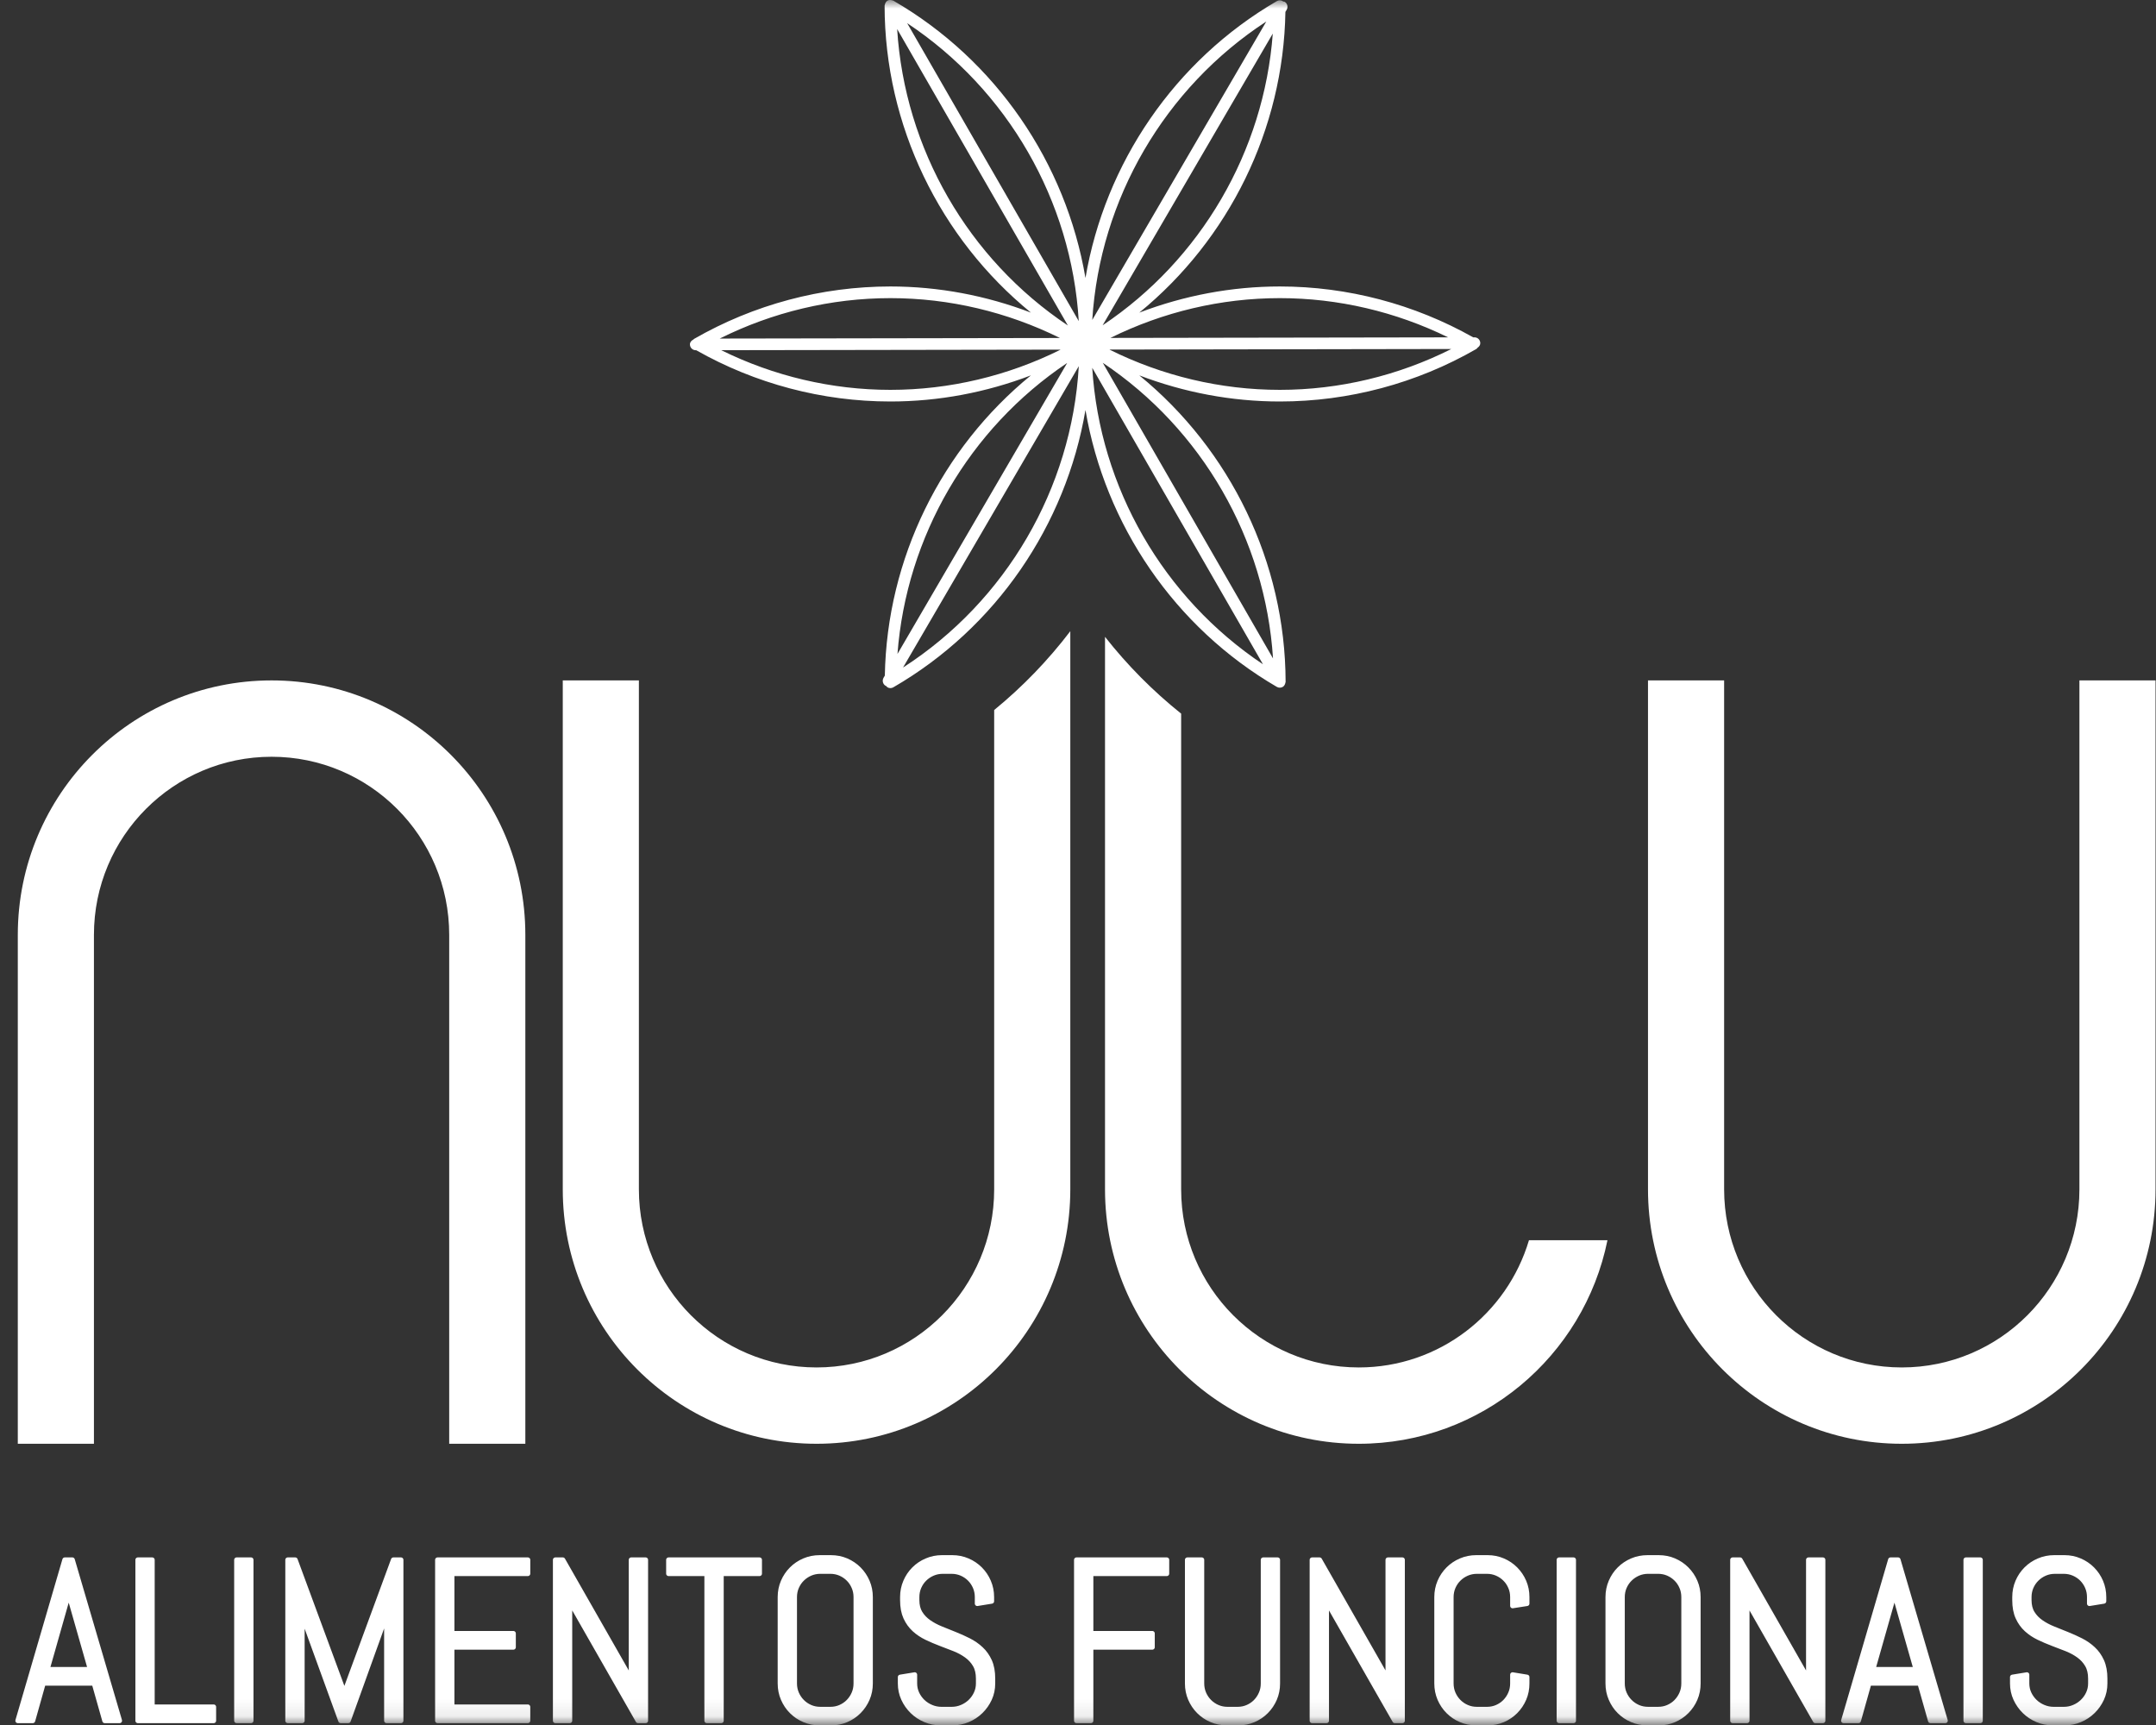 <svg width="125" height="100" viewBox="0 0 125 100" fill="none" xmlns="http://www.w3.org/2000/svg">
<rect x="0" y="0" width="125" height="100" fill="#333333" stroke="none"/>
<path fill-rule="evenodd" clip-rule="evenodd" d="M15.745 39.444C7.62 39.444 1.032 46.049 1.032 54.195V83.697H5.446V54.195C5.446 48.493 10.057 43.87 15.745 43.87C21.433 43.87 26.044 48.493 26.044 54.195V83.697H30.458V54.195C30.458 46.049 23.87 39.444 15.745 39.444Z" fill="white"/>
<path fill-rule="evenodd" clip-rule="evenodd" d="M110.26 83.697C118.385 83.697 124.973 77.093 124.973 68.946V39.445H120.56V68.946C120.56 74.649 115.949 79.272 110.26 79.272C104.572 79.272 99.961 74.649 99.961 68.946V39.445H95.547V68.946C95.547 77.093 102.135 83.697 110.26 83.697Z" fill="white"/>
<path fill-rule="evenodd" clip-rule="evenodd" d="M2.737 96.779H5.236L4.009 92.481L3.983 92.136L3.958 92.481L2.737 96.779ZM5.456 97.579H2.511L1.901 99.751H1.032L3.756 90.426H4.196L6.935 99.751H6.071L5.456 97.579Z" fill="white"/>
<path d="M2.737 96.779L2.601 96.741C2.589 96.783 2.598 96.829 2.624 96.865C2.651 96.9 2.693 96.921 2.737 96.921V96.779ZM5.236 96.779V96.921C5.28 96.921 5.322 96.9 5.349 96.865C5.375 96.829 5.384 96.783 5.372 96.74L5.236 96.779ZM4.009 92.481L3.868 92.491C3.869 92.501 3.87 92.51 3.873 92.519L4.009 92.481ZM3.983 92.136L4.124 92.126C4.119 92.052 4.057 91.995 3.983 91.995C3.909 91.995 3.848 92.052 3.842 92.126L3.983 92.136ZM3.958 92.481L4.094 92.519C4.096 92.51 4.098 92.501 4.099 92.491L3.958 92.481ZM5.456 97.579L5.592 97.54C5.575 97.479 5.519 97.437 5.456 97.437V97.579ZM2.511 97.579V97.437C2.448 97.437 2.392 97.48 2.375 97.54L2.511 97.579ZM1.901 99.751V99.893C1.965 99.893 2.02 99.85 2.037 99.789L1.901 99.751ZM1.032 99.751L0.896 99.711C0.884 99.754 0.892 99.8 0.919 99.836C0.946 99.872 0.988 99.893 1.032 99.893V99.751ZM3.756 90.426V90.284C3.693 90.284 3.638 90.326 3.62 90.386L3.756 90.426ZM4.196 90.426L4.332 90.386C4.315 90.326 4.259 90.284 4.196 90.284V90.426ZM6.935 99.751V99.893C6.979 99.893 7.021 99.872 7.048 99.836C7.075 99.8 7.083 99.754 7.071 99.711L6.935 99.751ZM6.071 99.751L5.935 99.79C5.953 99.85 6.008 99.893 6.071 99.893V99.751ZM2.737 96.921H5.236V96.638H2.737V96.921ZM5.372 96.74L4.145 92.442L3.873 92.519L5.1 96.818L5.372 96.74ZM4.15 92.47L4.124 92.126L3.842 92.147L3.868 92.491L4.15 92.47ZM3.842 92.126L3.817 92.47L4.099 92.491L4.124 92.147L3.842 92.126ZM3.822 92.442L2.601 96.741L2.873 96.818L4.094 92.519L3.822 92.442ZM5.456 97.437H2.511V97.72H5.456V97.437ZM2.375 97.54L1.765 99.713L2.037 99.789L2.648 97.617L2.375 97.54ZM1.901 99.61H1.032V99.893H1.901V99.61ZM1.168 99.791L3.892 90.466L3.62 90.386L0.896 99.711L1.168 99.791ZM3.756 90.567H4.196V90.284H3.756V90.567ZM4.061 90.466L6.799 99.791L7.071 99.711L4.332 90.386L4.061 90.466ZM6.935 99.61H6.071V99.893H6.935V99.61ZM6.208 99.713L5.592 97.54L5.32 97.617L5.935 99.79L6.208 99.713Z" fill="white"/>
<path fill-rule="evenodd" clip-rule="evenodd" d="M7.991 99.751V90.426H8.827V98.951H12.389V99.751H7.991Z" fill="white"/>
<path fill-rule="evenodd" clip-rule="evenodd" d="M7.991 99.751V90.426H8.827V98.951H12.389V99.751H7.991Z" stroke="white" stroke-width="0.283" stroke-linecap="round" stroke-linejoin="round"/>
<mask id="mask0" mask-type="alpha" maskUnits="userSpaceOnUse" x="1" y="0" width="124" height="100">
<path fill-rule="evenodd" clip-rule="evenodd" d="M1 99.914H124.973V0H1V99.914Z" fill="white"/>
</mask>
<g mask="url(#mask0)">
<path fill-rule="evenodd" clip-rule="evenodd" d="M13.718 99.751H14.555V90.426H13.718V99.751Z" fill="white"/>
<path fill-rule="evenodd" clip-rule="evenodd" d="M13.718 99.751H14.555V90.426H13.718V99.751Z" stroke="white" stroke-width="0.283" stroke-linecap="round" stroke-linejoin="round"/>
<path fill-rule="evenodd" clip-rule="evenodd" d="M22.412 99.751V93.359L22.353 93.756L20.194 99.751H19.752L17.573 93.756L17.521 93.359V99.751H16.683V90.426H17.118L19.941 98.073L19.966 98.418L19.992 98.073L22.808 90.426H23.248V99.751H22.412Z" fill="white"/>
<path fill-rule="evenodd" clip-rule="evenodd" d="M22.412 99.751V93.359L22.353 93.756L20.194 99.751H19.752L17.573 93.756L17.521 93.359V99.751H16.683V90.426H17.118L19.941 98.073L19.966 98.418L19.992 98.073L22.808 90.426H23.248V99.751H22.412Z" stroke="white" stroke-width="0.283" stroke-linecap="round" stroke-linejoin="round"/>
<path fill-rule="evenodd" clip-rule="evenodd" d="M25.368 99.751V90.426H30.603V91.225H26.205V94.691H29.765V95.491H26.205V98.951H30.603V99.751H25.368Z" fill="white"/>
<path fill-rule="evenodd" clip-rule="evenodd" d="M25.368 99.751V90.426H30.603V91.225H26.205V94.691H29.765V95.491H26.205V98.951H30.603V99.751H25.368Z" stroke="white" stroke-width="0.283" stroke-linecap="round" stroke-linejoin="round"/>
<path fill-rule="evenodd" clip-rule="evenodd" d="M36.992 99.751L33.113 92.962L33.035 92.559V99.751H32.198V90.426H32.632L36.511 97.222L36.596 97.618V90.426H37.433V99.751H36.992Z" fill="white"/>
<path fill-rule="evenodd" clip-rule="evenodd" d="M36.992 99.751L33.113 92.962L33.035 92.559V99.751H32.198V90.426H32.632L36.511 97.222L36.596 97.618V90.426H37.433V99.751H36.992Z" stroke="white" stroke-width="0.283" stroke-linecap="round" stroke-linejoin="round"/>
<path fill-rule="evenodd" clip-rule="evenodd" d="M41.818 91.225V99.751H40.98V91.225H38.763V90.426H44.036V91.225H41.818Z" fill="white"/>
<path fill-rule="evenodd" clip-rule="evenodd" d="M41.818 91.225V99.751H40.98V91.225H38.763V90.426H44.036V91.225H41.818Z" stroke="white" stroke-width="0.283" stroke-linecap="round" stroke-linejoin="round"/>
<path fill-rule="evenodd" clip-rule="evenodd" d="M49.627 92.585C49.627 92.376 49.589 92.183 49.51 92.003C49.433 91.823 49.327 91.665 49.193 91.532C49.059 91.397 48.901 91.291 48.723 91.212C48.543 91.135 48.35 91.095 48.142 91.095H47.558C47.351 91.095 47.158 91.135 46.977 91.212C46.797 91.291 46.64 91.397 46.505 91.532C46.367 91.665 46.262 91.823 46.183 92.003C46.106 92.183 46.066 92.376 46.066 92.585V97.591C46.066 97.799 46.106 97.994 46.183 98.173C46.262 98.354 46.367 98.511 46.505 98.649C46.64 98.785 46.797 98.893 46.977 98.97C47.158 99.049 47.351 99.088 47.558 99.088H48.142C48.35 99.088 48.543 99.049 48.723 98.97C48.901 98.893 49.059 98.785 49.193 98.649C49.327 98.511 49.433 98.354 49.51 98.173C49.589 97.994 49.627 97.799 49.627 97.591V92.585ZM50.286 98.483C50.166 98.761 50.003 99.003 49.796 99.211C49.589 99.42 49.346 99.584 49.07 99.702C48.793 99.821 48.497 99.882 48.181 99.882H47.519C47.203 99.882 46.906 99.821 46.627 99.702C46.349 99.584 46.106 99.42 45.897 99.211C45.69 99.003 45.527 98.761 45.408 98.483C45.29 98.205 45.23 97.908 45.23 97.591V92.585C45.23 92.268 45.29 91.972 45.408 91.694C45.527 91.416 45.69 91.174 45.897 90.966C46.106 90.757 46.349 90.593 46.627 90.474C46.906 90.355 47.203 90.295 47.519 90.295H48.181C48.497 90.295 48.793 90.355 49.07 90.474C49.346 90.593 49.589 90.757 49.796 90.966C50.003 91.174 50.166 91.416 50.286 91.694C50.405 91.972 50.463 92.268 50.463 92.585V97.591C50.463 97.908 50.405 98.205 50.286 98.483Z" fill="white"/>
<path d="M49.51 92.003L49.38 92.059L49.38 92.06L49.51 92.003ZM49.193 91.532L49.093 91.632L49.093 91.632L49.193 91.532ZM48.723 91.212L48.78 91.083L48.778 91.082L48.723 91.212ZM46.977 91.212L46.922 91.082L46.921 91.083L46.977 91.212ZM46.505 91.532L46.603 91.633L46.604 91.632L46.505 91.532ZM46.183 92.003L46.053 91.947L46.053 91.947L46.183 92.003ZM46.183 98.173L46.053 98.229L46.053 98.23L46.183 98.173ZM46.505 98.649L46.605 98.549L46.505 98.649ZM46.977 98.97L47.034 98.841L47.033 98.84L46.977 98.97ZM48.723 98.97L48.666 98.84L48.666 98.841L48.723 98.97ZM49.193 98.649L49.293 98.749L49.294 98.748L49.193 98.649ZM49.51 98.173L49.381 98.116L49.38 98.118L49.51 98.173ZM50.286 98.483L50.416 98.539L50.416 98.538L50.286 98.483ZM49.796 99.211L49.696 99.111L49.696 99.111L49.796 99.211ZM49.07 99.702L49.126 99.832L49.126 99.832L49.07 99.702ZM46.627 99.702L46.683 99.572L46.683 99.572L46.627 99.702ZM45.897 99.211L45.997 99.111L45.997 99.111L45.897 99.211ZM45.408 98.483L45.538 98.427L45.538 98.427L45.408 98.483ZM45.408 91.694L45.538 91.749L45.538 91.749L45.408 91.694ZM45.897 90.966L45.797 90.866L45.897 90.966ZM46.627 90.474L46.683 90.605L46.683 90.605L46.627 90.474ZM49.07 90.474L49.126 90.344L49.126 90.344L49.07 90.474ZM49.796 90.966L49.696 91.066L49.696 91.066L49.796 90.966ZM50.286 91.694L50.416 91.638L50.416 91.638L50.286 91.694ZM49.769 92.585C49.769 92.358 49.727 92.145 49.64 91.947L49.38 92.06C49.451 92.22 49.486 92.394 49.486 92.585H49.769ZM49.64 91.948C49.556 91.751 49.44 91.578 49.292 91.431L49.093 91.632C49.214 91.752 49.31 91.894 49.38 92.059L49.64 91.948ZM49.293 91.432C49.146 91.284 48.973 91.168 48.78 91.083L48.665 91.342C48.829 91.414 48.971 91.51 49.093 91.632L49.293 91.432ZM48.778 91.082C48.581 90.998 48.369 90.953 48.142 90.953V91.236C48.331 91.236 48.505 91.273 48.667 91.342L48.778 91.082ZM48.142 90.953H47.558V91.236H48.142V90.953ZM47.558 90.953C47.332 90.953 47.12 90.998 46.922 91.082L47.033 91.342C47.196 91.273 47.37 91.236 47.558 91.236V90.953ZM46.921 91.083C46.725 91.168 46.553 91.284 46.405 91.432L46.604 91.632C46.727 91.51 46.87 91.414 47.034 91.342L46.921 91.083ZM46.406 91.43C46.254 91.578 46.139 91.751 46.053 91.947L46.313 92.06C46.385 91.895 46.48 91.753 46.603 91.633L46.406 91.43ZM46.053 91.947C45.968 92.145 45.924 92.358 45.924 92.585H46.207C46.207 92.395 46.243 92.22 46.313 92.059L46.053 91.947ZM45.924 92.585V97.591H46.207V92.585H45.924ZM45.924 97.591C45.924 97.818 45.968 98.032 46.053 98.229L46.313 98.117C46.244 97.957 46.207 97.781 46.207 97.591H45.924ZM46.053 98.23C46.139 98.426 46.254 98.598 46.404 98.749L46.605 98.549C46.48 98.425 46.385 98.282 46.313 98.117L46.053 98.23ZM46.404 98.749C46.553 98.898 46.725 99.016 46.922 99.1L47.033 98.84C46.87 98.77 46.728 98.673 46.605 98.549L46.404 98.749ZM46.921 99.1C47.12 99.187 47.333 99.229 47.558 99.229V98.946C47.369 98.946 47.195 98.911 47.034 98.841L46.921 99.1ZM47.558 99.229H48.142V98.946H47.558V99.229ZM48.142 99.229C48.368 99.229 48.58 99.187 48.779 99.1L48.666 98.841C48.505 98.911 48.331 98.946 48.142 98.946V99.229ZM48.779 99.1C48.974 99.016 49.146 98.897 49.293 98.749L49.092 98.55C48.971 98.673 48.828 98.77 48.666 98.84L48.779 99.1ZM49.294 98.748C49.441 98.598 49.556 98.426 49.64 98.229L49.38 98.118C49.31 98.282 49.214 98.425 49.092 98.55L49.294 98.748ZM49.64 98.23C49.727 98.032 49.769 97.817 49.769 97.591H49.486C49.486 97.782 49.451 97.957 49.381 98.116L49.64 98.23ZM49.769 97.591V92.585H49.486V97.591H49.769ZM50.156 98.427C50.043 98.689 49.89 98.916 49.696 99.111L49.896 99.311C50.116 99.09 50.289 98.833 50.416 98.539L50.156 98.427ZM49.696 99.111C49.502 99.307 49.274 99.46 49.014 99.572L49.126 99.832C49.418 99.707 49.676 99.533 49.897 99.31L49.696 99.111ZM49.014 99.572C48.755 99.683 48.478 99.74 48.181 99.74V100.023C48.515 100.023 48.83 99.959 49.126 99.832L49.014 99.572ZM48.181 99.74H47.519V100.023H48.181V99.74ZM47.519 99.74C47.222 99.74 46.944 99.683 46.683 99.572L46.572 99.832C46.869 99.959 47.185 100.023 47.519 100.023V99.74ZM46.683 99.572C46.42 99.46 46.193 99.307 45.997 99.111L45.797 99.311C46.019 99.533 46.277 99.707 46.572 99.832L46.683 99.572ZM45.997 99.111C45.803 98.916 45.65 98.689 45.538 98.427L45.278 98.538C45.404 98.833 45.577 99.09 45.797 99.311L45.997 99.111ZM45.538 98.427C45.428 98.168 45.371 97.89 45.371 97.591H45.088C45.088 97.927 45.152 98.243 45.278 98.538L45.538 98.427ZM45.371 97.591V92.585H45.088V97.591H45.371ZM45.371 92.585C45.371 92.287 45.428 92.009 45.538 91.749L45.278 91.638C45.152 91.935 45.088 92.25 45.088 92.585H45.371ZM45.538 91.749C45.65 91.487 45.803 91.261 45.997 91.066L45.797 90.866C45.577 91.087 45.404 91.344 45.278 91.638L45.538 91.749ZM45.997 91.066C46.193 90.87 46.42 90.717 46.683 90.605L46.572 90.344C46.277 90.47 46.019 90.644 45.797 90.866L45.997 91.066ZM46.683 90.605C46.944 90.493 47.222 90.437 47.519 90.437V90.154C47.185 90.154 46.869 90.218 46.572 90.344L46.683 90.605ZM47.519 90.437H48.181V90.154H47.519V90.437ZM48.181 90.437C48.478 90.437 48.755 90.493 49.014 90.605L49.126 90.344C48.83 90.218 48.515 90.154 48.181 90.154V90.437ZM49.014 90.604C49.274 90.716 49.502 90.87 49.696 91.066L49.897 90.866C49.676 90.644 49.418 90.47 49.126 90.344L49.014 90.604ZM49.696 91.066C49.89 91.261 50.043 91.488 50.156 91.75L50.416 91.638C50.289 91.344 50.116 91.087 49.897 90.866L49.696 91.066ZM50.156 91.749C50.267 92.009 50.322 92.286 50.322 92.585H50.605C50.605 92.25 50.543 91.935 50.416 91.638L50.156 91.749ZM50.322 92.585V97.591H50.605V92.585H50.322ZM50.322 97.591C50.322 97.89 50.267 98.168 50.156 98.427L50.416 98.538C50.543 98.242 50.605 97.926 50.605 97.591H50.322Z" fill="white"/>
<path fill-rule="evenodd" clip-rule="evenodd" d="M57.559 97.592C57.559 97.908 57.497 98.205 57.37 98.483C57.241 98.761 57.071 99.003 56.856 99.211C56.642 99.42 56.393 99.584 56.11 99.702C55.827 99.821 55.527 99.881 55.212 99.881H54.544C54.228 99.881 53.929 99.821 53.646 99.702C53.362 99.584 53.113 99.42 52.9 99.211C52.686 99.003 52.514 98.761 52.387 98.483C52.26 98.205 52.196 97.908 52.196 97.592V97.222L53.033 97.085V97.592C53.033 97.799 53.075 97.994 53.159 98.173C53.243 98.354 53.358 98.512 53.499 98.649C53.642 98.785 53.808 98.893 53.997 98.97C54.184 99.049 54.382 99.088 54.59 99.088H55.173C55.381 99.088 55.577 99.049 55.763 98.97C55.949 98.893 56.113 98.785 56.256 98.649C56.399 98.512 56.513 98.354 56.596 98.173C56.681 97.994 56.723 97.799 56.723 97.592V97.312C56.723 96.991 56.66 96.725 56.535 96.513C56.411 96.3 56.243 96.119 56.036 95.97C55.829 95.821 55.594 95.693 55.333 95.589C55.07 95.485 54.801 95.381 54.524 95.278C54.248 95.173 53.978 95.058 53.716 94.932C53.455 94.806 53.22 94.65 53.013 94.461C52.806 94.272 52.639 94.041 52.514 93.769C52.389 93.495 52.326 93.16 52.326 92.76V92.585C52.326 92.268 52.386 91.972 52.505 91.694C52.623 91.416 52.786 91.174 52.993 90.966C53.202 90.757 53.445 90.593 53.724 90.475C54.002 90.355 54.3 90.295 54.615 90.295H55.212C55.527 90.295 55.824 90.355 56.1 90.475C56.378 90.593 56.619 90.757 56.828 90.966C57.035 91.174 57.198 91.416 57.316 91.694C57.435 91.972 57.495 92.268 57.495 92.585V92.826L56.659 92.962V92.585C56.659 92.376 56.619 92.183 56.542 92.003C56.463 91.823 56.358 91.665 56.224 91.532C56.09 91.397 55.933 91.291 55.755 91.213C55.574 91.135 55.381 91.095 55.173 91.095H54.654C54.447 91.095 54.254 91.135 54.074 91.213C53.894 91.291 53.736 91.397 53.6 91.532C53.463 91.665 53.358 91.823 53.279 92.003C53.202 92.183 53.162 92.376 53.162 92.585V92.76C53.162 93.059 53.225 93.312 53.35 93.515C53.476 93.719 53.642 93.893 53.851 94.038C54.058 94.183 54.292 94.309 54.554 94.415C54.816 94.521 55.084 94.63 55.361 94.74C55.639 94.85 55.907 94.972 56.169 95.104C56.431 95.237 56.665 95.399 56.872 95.593C57.081 95.785 57.247 96.021 57.373 96.298C57.498 96.576 57.559 96.914 57.559 97.312V97.592Z" fill="white"/>
<path fill-rule="evenodd" clip-rule="evenodd" d="M57.559 97.592C57.559 97.908 57.497 98.205 57.37 98.483C57.241 98.761 57.071 99.003 56.856 99.211C56.642 99.42 56.393 99.584 56.11 99.702C55.827 99.821 55.527 99.881 55.212 99.881H54.544C54.228 99.881 53.929 99.821 53.646 99.702C53.362 99.584 53.113 99.42 52.9 99.211C52.686 99.003 52.514 98.761 52.387 98.483C52.26 98.205 52.196 97.908 52.196 97.592V97.222L53.033 97.085V97.592C53.033 97.799 53.075 97.994 53.159 98.173C53.243 98.354 53.358 98.512 53.499 98.649C53.642 98.785 53.808 98.893 53.997 98.97C54.184 99.049 54.382 99.088 54.59 99.088H55.173C55.381 99.088 55.577 99.049 55.763 98.97C55.949 98.893 56.113 98.785 56.256 98.649C56.399 98.512 56.513 98.354 56.596 98.173C56.681 97.994 56.723 97.799 56.723 97.592V97.312C56.723 96.991 56.66 96.725 56.535 96.513C56.411 96.3 56.243 96.119 56.036 95.97C55.829 95.821 55.594 95.693 55.333 95.589C55.07 95.485 54.801 95.381 54.524 95.278C54.248 95.173 53.978 95.058 53.716 94.932C53.455 94.806 53.22 94.65 53.013 94.461C52.806 94.272 52.639 94.041 52.514 93.769C52.389 93.495 52.326 93.16 52.326 92.76V92.585C52.326 92.268 52.386 91.972 52.505 91.694C52.623 91.416 52.786 91.174 52.993 90.966C53.202 90.757 53.445 90.593 53.724 90.475C54.002 90.355 54.3 90.295 54.615 90.295H55.212C55.527 90.295 55.824 90.355 56.1 90.475C56.378 90.593 56.619 90.757 56.828 90.966C57.035 91.174 57.198 91.416 57.316 91.694C57.435 91.972 57.495 92.268 57.495 92.585V92.826L56.659 92.962V92.585C56.659 92.376 56.619 92.183 56.542 92.003C56.463 91.823 56.358 91.665 56.224 91.532C56.09 91.397 55.933 91.291 55.755 91.213C55.574 91.135 55.381 91.095 55.173 91.095H54.654C54.447 91.095 54.254 91.135 54.074 91.213C53.894 91.291 53.736 91.397 53.6 91.532C53.463 91.665 53.358 91.823 53.279 92.003C53.202 92.183 53.162 92.376 53.162 92.585V92.76C53.162 93.059 53.225 93.312 53.35 93.515C53.476 93.719 53.642 93.893 53.851 94.038C54.058 94.183 54.292 94.309 54.554 94.415C54.816 94.521 55.084 94.63 55.361 94.74C55.639 94.85 55.907 94.972 56.169 95.104C56.431 95.237 56.665 95.399 56.872 95.593C57.081 95.785 57.247 96.021 57.373 96.298C57.498 96.576 57.559 96.914 57.559 97.312V97.592Z" stroke="white" stroke-width="0.283" stroke-linecap="round" stroke-linejoin="round"/>
<path fill-rule="evenodd" clip-rule="evenodd" d="M63.249 91.225V94.691H66.809V95.491H63.249V99.751H62.412V90.426H67.647V91.225H63.249Z" fill="white"/>
<path fill-rule="evenodd" clip-rule="evenodd" d="M63.249 91.225V94.691H66.809V95.491H63.249V99.751H62.412V90.426H67.647V91.225H63.249Z" stroke="white" stroke-width="0.283" stroke-linecap="round" stroke-linejoin="round"/>
<path fill-rule="evenodd" clip-rule="evenodd" d="M73.897 98.483C73.777 98.761 73.614 99.003 73.407 99.211C73.2 99.42 72.957 99.584 72.681 99.702C72.403 99.821 72.108 99.881 71.792 99.881H71.13C70.814 99.881 70.517 99.821 70.238 99.702C69.96 99.584 69.717 99.42 69.508 99.211C69.301 99.003 69.138 98.761 69.019 98.483C68.9 98.205 68.841 97.908 68.841 97.592V90.426H69.677V97.592C69.677 97.799 69.717 97.995 69.794 98.173C69.872 98.354 69.978 98.512 70.115 98.649C70.251 98.785 70.408 98.893 70.588 98.97C70.769 99.049 70.962 99.088 71.169 99.088H71.753C71.96 99.088 72.154 99.049 72.334 98.97C72.512 98.893 72.67 98.785 72.804 98.649C72.938 98.512 73.044 98.354 73.121 98.173C73.2 97.995 73.238 97.799 73.238 97.592V90.426H74.074V97.592C74.074 97.908 74.016 98.205 73.897 98.483Z" fill="white"/>
<path fill-rule="evenodd" clip-rule="evenodd" d="M73.897 98.483C73.777 98.761 73.614 99.003 73.407 99.211C73.2 99.42 72.957 99.584 72.681 99.702C72.403 99.821 72.108 99.881 71.792 99.881H71.13C70.814 99.881 70.517 99.821 70.238 99.702C69.96 99.584 69.717 99.42 69.508 99.211C69.301 99.003 69.138 98.761 69.019 98.483C68.9 98.205 68.841 97.908 68.841 97.592V90.426H69.677V97.592C69.677 97.799 69.717 97.995 69.794 98.173C69.872 98.354 69.978 98.512 70.115 98.649C70.251 98.785 70.408 98.893 70.588 98.97C70.769 99.049 70.962 99.088 71.169 99.088H71.753C71.96 99.088 72.154 99.049 72.334 98.97C72.512 98.893 72.67 98.785 72.804 98.649C72.938 98.512 73.044 98.354 73.121 98.173C73.2 97.995 73.238 97.799 73.238 97.592V90.426H74.074V97.592C74.074 97.908 74.016 98.205 73.897 98.483Z" stroke="white" stroke-width="0.283" stroke-linecap="round" stroke-linejoin="round"/>
<path fill-rule="evenodd" clip-rule="evenodd" d="M80.866 99.751L76.987 92.962L76.91 92.559V99.751H76.072V90.426H76.507L80.386 97.222L80.47 97.618V90.426H81.308V99.751H80.866Z" fill="white"/>
<path fill-rule="evenodd" clip-rule="evenodd" d="M80.866 99.751L76.987 92.962L76.91 92.559V99.751H76.072V90.426H76.507L80.386 97.222L80.47 97.618V90.426H81.308V99.751H80.866Z" stroke="white" stroke-width="0.283" stroke-linecap="round" stroke-linejoin="round"/>
<path fill-rule="evenodd" clip-rule="evenodd" d="M88.355 98.483C88.235 98.761 88.072 99.003 87.865 99.211C87.658 99.42 87.415 99.584 87.139 99.702C86.862 99.821 86.566 99.881 86.25 99.881H85.588C85.272 99.881 84.975 99.821 84.696 99.702C84.418 99.584 84.175 99.42 83.966 99.211C83.759 99.003 83.596 98.761 83.477 98.483C83.359 98.205 83.299 97.908 83.299 97.591V92.585C83.299 92.268 83.359 91.972 83.477 91.694C83.596 91.416 83.759 91.174 83.966 90.966C84.175 90.757 84.418 90.593 84.696 90.475C84.975 90.355 85.272 90.295 85.588 90.295H86.25C86.566 90.295 86.862 90.355 87.139 90.475C87.415 90.593 87.658 90.757 87.865 90.966C88.072 91.174 88.235 91.416 88.355 91.694C88.474 91.972 88.532 92.268 88.532 92.585V92.962L87.696 93.092V92.585C87.696 92.376 87.658 92.183 87.579 92.003C87.502 91.823 87.396 91.665 87.262 91.532C87.127 91.397 86.97 91.291 86.792 91.213C86.612 91.135 86.419 91.095 86.211 91.095H85.627C85.42 91.095 85.227 91.135 85.046 91.213C84.866 91.291 84.709 91.397 84.573 91.532C84.436 91.665 84.331 91.823 84.252 92.003C84.175 92.183 84.135 92.376 84.135 92.585V97.591C84.135 97.799 84.175 97.995 84.252 98.173C84.331 98.354 84.436 98.511 84.573 98.649C84.709 98.785 84.866 98.893 85.046 98.97C85.227 99.049 85.42 99.088 85.627 99.088H86.211C86.419 99.088 86.612 99.049 86.792 98.97C86.97 98.893 87.127 98.785 87.262 98.649C87.396 98.511 87.502 98.354 87.579 98.173C87.658 97.995 87.696 97.799 87.696 97.591V97.085L88.532 97.222V97.591C88.532 97.908 88.474 98.205 88.355 98.483Z" fill="white"/>
<path fill-rule="evenodd" clip-rule="evenodd" d="M88.355 98.483C88.235 98.761 88.072 99.003 87.865 99.211C87.658 99.42 87.415 99.584 87.139 99.702C86.862 99.821 86.566 99.881 86.25 99.881H85.588C85.272 99.881 84.975 99.821 84.696 99.702C84.418 99.584 84.175 99.42 83.966 99.211C83.759 99.003 83.596 98.761 83.477 98.483C83.359 98.205 83.299 97.908 83.299 97.591V92.585C83.299 92.268 83.359 91.972 83.477 91.694C83.596 91.416 83.759 91.174 83.966 90.966C84.175 90.757 84.418 90.593 84.696 90.475C84.975 90.355 85.272 90.295 85.588 90.295H86.25C86.566 90.295 86.862 90.355 87.139 90.475C87.415 90.593 87.658 90.757 87.865 90.966C88.072 91.174 88.235 91.416 88.355 91.694C88.474 91.972 88.532 92.268 88.532 92.585V92.962L87.696 93.092V92.585C87.696 92.376 87.658 92.183 87.579 92.003C87.502 91.823 87.396 91.665 87.262 91.532C87.127 91.397 86.97 91.291 86.792 91.213C86.612 91.135 86.419 91.095 86.211 91.095H85.627C85.42 91.095 85.227 91.135 85.046 91.213C84.866 91.291 84.709 91.397 84.573 91.532C84.436 91.665 84.331 91.823 84.252 92.003C84.175 92.183 84.135 92.376 84.135 92.585V97.591C84.135 97.799 84.175 97.995 84.252 98.173C84.331 98.354 84.436 98.511 84.573 98.649C84.709 98.785 84.866 98.893 85.046 98.97C85.227 99.049 85.42 99.088 85.627 99.088H86.211C86.419 99.088 86.612 99.049 86.792 98.97C86.97 98.893 87.127 98.785 87.262 98.649C87.396 98.511 87.502 98.354 87.579 98.173C87.658 97.995 87.696 97.799 87.696 97.591V97.085L88.532 97.222V97.591C88.532 97.908 88.474 98.205 88.355 98.483Z" stroke="white" stroke-width="0.283" stroke-linecap="round" stroke-linejoin="round"/>
<path fill-rule="evenodd" clip-rule="evenodd" d="M90.393 99.751H91.231V90.426H90.393V99.751Z" fill="white"/>
<path fill-rule="evenodd" clip-rule="evenodd" d="M90.393 99.751H91.231V90.426H90.393V99.751Z" stroke="white" stroke-width="0.283" stroke-linecap="round" stroke-linejoin="round"/>
<path fill-rule="evenodd" clip-rule="evenodd" d="M97.621 92.585C97.621 92.376 97.582 92.183 97.504 92.003C97.427 91.823 97.321 91.665 97.186 91.532C97.052 91.397 96.895 91.291 96.716 91.212C96.536 91.135 96.343 91.095 96.136 91.095H95.551C95.344 91.095 95.151 91.135 94.971 91.212C94.791 91.291 94.634 91.397 94.498 91.532C94.361 91.665 94.255 91.823 94.177 92.003C94.099 92.183 94.059 92.376 94.059 92.585V97.591C94.059 97.799 94.099 97.994 94.177 98.173C94.255 98.354 94.361 98.511 94.498 98.649C94.634 98.785 94.791 98.893 94.971 98.97C95.151 99.049 95.344 99.088 95.551 99.088H96.136C96.343 99.088 96.536 99.049 96.716 98.97C96.895 98.893 97.052 98.785 97.186 98.649C97.321 98.511 97.427 98.354 97.504 98.173C97.582 97.994 97.621 97.799 97.621 97.591V92.585ZM98.28 98.483C98.16 98.761 97.997 99.003 97.79 99.211C97.582 99.42 97.34 99.584 97.063 99.702C96.786 99.821 96.491 99.882 96.175 99.882H95.513C95.197 99.882 94.9 99.821 94.621 99.702C94.342 99.584 94.099 99.42 93.891 99.211C93.683 99.003 93.52 98.761 93.402 98.483C93.283 98.205 93.223 97.908 93.223 97.591V92.585C93.223 92.268 93.283 91.972 93.402 91.694C93.52 91.416 93.683 91.174 93.891 90.966C94.099 90.757 94.342 90.593 94.621 90.474C94.9 90.355 95.197 90.295 95.513 90.295H96.175C96.491 90.295 96.786 90.355 97.063 90.474C97.34 90.593 97.582 90.757 97.79 90.966C97.997 91.174 98.16 91.416 98.28 91.694C98.398 91.972 98.457 92.268 98.457 92.585V97.591C98.457 97.908 98.398 98.205 98.28 98.483Z" fill="white"/>
<path d="M97.504 92.003L97.374 92.059L97.374 92.06L97.504 92.003ZM97.186 91.532L97.086 91.632L97.087 91.632L97.186 91.532ZM96.716 91.212L96.773 91.083L96.772 91.082L96.716 91.212ZM94.971 91.212L94.915 91.082L94.915 91.083L94.971 91.212ZM94.498 91.532L94.597 91.633L94.598 91.632L94.498 91.532ZM94.177 92.003L94.047 91.947L94.047 91.947L94.177 92.003ZM94.177 98.173L94.047 98.229L94.047 98.23L94.177 98.173ZM94.498 98.649L94.598 98.549L94.498 98.649ZM94.971 98.97L95.028 98.841L95.027 98.84L94.971 98.97ZM96.716 98.97L96.66 98.84L96.66 98.841L96.716 98.97ZM97.186 98.649L97.287 98.749L97.288 98.748L97.186 98.649ZM97.504 98.173L97.374 98.116L97.374 98.118L97.504 98.173ZM98.28 98.483L98.41 98.539L98.41 98.538L98.28 98.483ZM97.79 99.211L97.689 99.111L97.689 99.111L97.79 99.211ZM97.063 99.702L97.119 99.832L97.119 99.832L97.063 99.702ZM94.621 99.702L94.677 99.572L94.676 99.572L94.621 99.702ZM93.891 99.211L93.991 99.111L93.991 99.111L93.891 99.211ZM93.402 98.483L93.532 98.427L93.532 98.427L93.402 98.483ZM93.402 91.694L93.532 91.749L93.532 91.749L93.402 91.694ZM93.891 90.966L93.79 90.866L93.79 90.866L93.891 90.966ZM94.621 90.474L94.677 90.605L94.677 90.605L94.621 90.474ZM97.063 90.474L97.119 90.344L97.119 90.344L97.063 90.474ZM97.79 90.966L97.689 91.065L97.689 91.066L97.79 90.966ZM98.28 91.694L98.41 91.638L98.41 91.638L98.28 91.694ZM97.762 92.585C97.762 92.358 97.72 92.145 97.633 91.947L97.374 92.06C97.444 92.22 97.479 92.394 97.479 92.585H97.762ZM97.634 91.948C97.55 91.751 97.434 91.578 97.286 91.431L97.087 91.632C97.207 91.752 97.303 91.894 97.374 92.059L97.634 91.948ZM97.287 91.432C97.139 91.284 96.967 91.168 96.773 91.083L96.659 91.342C96.823 91.414 96.965 91.51 97.086 91.632L97.287 91.432ZM96.772 91.082C96.574 90.998 96.362 90.953 96.136 90.953V91.236C96.324 91.236 96.498 91.273 96.661 91.342L96.772 91.082ZM96.136 90.953H95.551V91.236H96.136V90.953ZM95.551 90.953C95.325 90.953 95.113 90.998 94.915 91.082L95.027 91.342C95.189 91.273 95.363 91.236 95.551 91.236V90.953ZM94.915 91.083C94.719 91.168 94.547 91.284 94.398 91.432L94.598 91.632C94.721 91.51 94.863 91.414 95.028 91.342L94.915 91.083ZM94.4 91.43C94.248 91.578 94.132 91.751 94.047 91.947L94.306 92.06C94.378 91.895 94.474 91.753 94.597 91.633L94.4 91.43ZM94.047 91.947C93.961 92.145 93.918 92.358 93.918 92.585H94.201C94.201 92.395 94.237 92.22 94.306 92.059L94.047 91.947ZM93.918 92.585V97.591H94.201V92.585H93.918ZM93.918 97.591C93.918 97.818 93.961 98.032 94.047 98.229L94.306 98.117C94.237 97.957 94.201 97.781 94.201 97.591H93.918ZM94.047 98.23C94.132 98.426 94.248 98.598 94.398 98.749L94.598 98.549C94.474 98.424 94.378 98.282 94.306 98.117L94.047 98.23ZM94.398 98.749C94.546 98.898 94.719 99.016 94.915 99.1L95.027 98.84C94.864 98.77 94.721 98.673 94.598 98.549L94.398 98.749ZM94.915 99.1C95.114 99.187 95.326 99.229 95.551 99.229V98.946C95.362 98.946 95.189 98.911 95.028 98.841L94.915 99.1ZM95.551 99.229H96.136V98.946H95.551V99.229ZM96.136 99.229C96.361 99.229 96.574 99.187 96.773 99.1L96.66 98.841C96.499 98.911 96.325 98.946 96.136 98.946V99.229ZM96.772 99.1C96.968 99.016 97.14 98.897 97.287 98.749L97.086 98.55C96.964 98.673 96.822 98.77 96.66 98.84L96.772 99.1ZM97.288 98.748C97.434 98.598 97.55 98.426 97.634 98.229L97.374 98.118C97.303 98.282 97.207 98.425 97.085 98.55L97.288 98.748ZM97.633 98.23C97.72 98.032 97.762 97.817 97.762 97.591H97.479C97.479 97.782 97.444 97.957 97.374 98.116L97.633 98.23ZM97.762 97.591V92.585H97.479V97.591H97.762ZM98.15 98.427C98.037 98.689 97.884 98.916 97.689 99.111L97.89 99.311C98.11 99.09 98.283 98.833 98.41 98.539L98.15 98.427ZM97.689 99.111C97.495 99.307 97.268 99.46 97.008 99.572L97.119 99.832C97.411 99.707 97.67 99.533 97.89 99.31L97.689 99.111ZM97.008 99.572C96.749 99.683 96.472 99.74 96.175 99.74V100.023C96.509 100.023 96.824 99.959 97.119 99.832L97.008 99.572ZM96.175 99.74H95.513V100.023H96.175V99.74ZM95.513 99.74C95.216 99.74 94.937 99.683 94.677 99.572L94.565 99.832C94.862 99.959 95.179 100.023 95.513 100.023V99.74ZM94.676 99.572C94.414 99.46 94.186 99.307 93.991 99.111L93.79 99.311C94.012 99.533 94.27 99.707 94.566 99.832L94.676 99.572ZM93.991 99.111C93.797 98.916 93.644 98.689 93.532 98.427L93.272 98.538C93.397 98.833 93.57 99.09 93.79 99.311L93.991 99.111ZM93.532 98.427C93.421 98.168 93.365 97.89 93.365 97.591H93.082C93.082 97.927 93.145 98.243 93.272 98.538L93.532 98.427ZM93.365 97.591V92.585H93.082V97.591H93.365ZM93.365 92.585C93.365 92.287 93.421 92.009 93.532 91.749L93.272 91.638C93.145 91.935 93.082 92.25 93.082 92.585H93.365ZM93.532 91.749C93.644 91.488 93.797 91.261 93.991 91.066L93.79 90.866C93.57 91.087 93.397 91.344 93.272 91.638L93.532 91.749ZM93.991 91.066C94.186 90.87 94.414 90.717 94.677 90.605L94.566 90.344C94.27 90.47 94.012 90.644 93.79 90.866L93.991 91.066ZM94.677 90.605C94.937 90.493 95.216 90.437 95.513 90.437V90.154C95.179 90.154 94.862 90.218 94.565 90.344L94.677 90.605ZM95.513 90.437H96.175V90.154H95.513V90.437ZM96.175 90.437C96.472 90.437 96.749 90.493 97.008 90.605L97.119 90.344C96.824 90.218 96.509 90.154 96.175 90.154V90.437ZM97.007 90.604C97.268 90.716 97.495 90.87 97.689 91.065L97.89 90.866C97.669 90.644 97.411 90.47 97.119 90.344L97.007 90.604ZM97.689 91.066C97.884 91.261 98.037 91.488 98.15 91.75L98.41 91.638C98.283 91.344 98.11 91.087 97.89 90.866L97.689 91.066ZM98.15 91.749C98.26 92.009 98.315 92.286 98.315 92.585H98.598C98.598 92.25 98.537 91.935 98.41 91.638L98.15 91.749ZM98.315 92.585V97.591H98.598V92.585H98.315ZM98.315 97.591C98.315 97.89 98.26 98.168 98.15 98.427L98.41 98.538C98.537 98.242 98.598 97.926 98.598 97.591H98.315Z" fill="white"/>
<path fill-rule="evenodd" clip-rule="evenodd" d="M105.247 99.751L101.368 92.962L101.291 92.559V99.751H100.454V90.426H100.888L104.767 97.222L104.852 97.618V90.426H105.689V99.751H105.247Z" fill="white"/>
<path fill-rule="evenodd" clip-rule="evenodd" d="M105.247 99.751L101.368 92.962L101.291 92.559V99.751H100.454V90.426H100.888L104.767 97.222L104.852 97.618V90.426H105.689V99.751H105.247Z" stroke="white" stroke-width="0.283" stroke-linecap="round" stroke-linejoin="round"/>
<path fill-rule="evenodd" clip-rule="evenodd" d="M108.589 96.779H111.087L109.861 92.481L109.835 92.136L109.809 92.481L108.589 96.779ZM111.307 97.579H108.363L107.753 99.751H106.884L109.608 90.426H110.048L112.787 99.751H111.923L111.307 97.579Z" fill="white"/>
<path d="M108.589 96.779L108.453 96.741C108.44 96.783 108.449 96.829 108.476 96.865C108.503 96.9 108.544 96.921 108.589 96.921V96.779ZM111.087 96.779V96.921C111.131 96.921 111.173 96.9 111.2 96.865C111.227 96.829 111.235 96.783 111.223 96.74L111.087 96.779ZM109.861 92.481L109.72 92.491C109.72 92.501 109.722 92.51 109.725 92.519L109.861 92.481ZM109.835 92.136L109.976 92.126C109.971 92.052 109.909 91.995 109.835 91.995C109.761 91.995 109.699 92.052 109.694 92.126L109.835 92.136ZM109.809 92.481L109.946 92.519C109.948 92.51 109.95 92.501 109.951 92.491L109.809 92.481ZM111.307 97.579L111.443 97.54C111.426 97.479 111.37 97.437 111.307 97.437V97.579ZM108.363 97.579V97.437C108.3 97.437 108.244 97.48 108.227 97.54L108.363 97.579ZM107.753 99.751V99.893C107.816 99.893 107.872 99.85 107.889 99.789L107.753 99.751ZM106.884 99.751L106.748 99.711C106.735 99.754 106.744 99.8 106.771 99.836C106.797 99.872 106.839 99.893 106.884 99.893V99.751ZM109.608 90.426V90.284C109.545 90.284 109.49 90.326 109.472 90.386L109.608 90.426ZM110.048 90.426L110.184 90.386C110.166 90.326 110.111 90.284 110.048 90.284V90.426ZM112.787 99.751V99.893C112.831 99.893 112.873 99.872 112.9 99.836C112.927 99.8 112.935 99.754 112.922 99.711L112.787 99.751ZM111.923 99.751L111.787 99.79C111.804 99.851 111.86 99.893 111.923 99.893V99.751ZM108.589 96.921H111.087V96.638H108.589V96.921ZM111.223 96.74L109.997 92.442L109.725 92.519L110.951 96.818L111.223 96.74ZM110.002 92.47L109.976 92.126L109.694 92.147L109.72 92.491L110.002 92.47ZM109.694 92.126L109.668 92.47L109.951 92.491L109.976 92.147L109.694 92.126ZM109.673 92.442L108.453 96.741L108.725 96.818L109.946 92.519L109.673 92.442ZM111.307 97.437H108.363V97.72H111.307V97.437ZM108.227 97.54L107.616 99.713L107.889 99.789L108.499 97.617L108.227 97.54ZM107.753 99.61H106.884V99.893H107.753V99.61ZM107.02 99.791L109.744 90.466L109.472 90.386L106.748 99.711L107.02 99.791ZM109.608 90.567H110.048V90.284H109.608V90.567ZM109.912 90.466L112.651 99.791L112.922 99.711L110.184 90.386L109.912 90.466ZM112.787 99.61H111.923V99.893H112.787V99.61ZM112.059 99.713L111.443 97.54L111.171 97.617L111.787 99.79L112.059 99.713Z" fill="white"/>
<path fill-rule="evenodd" clip-rule="evenodd" d="M113.979 99.751H114.816V90.426H113.979V99.751Z" fill="white"/>
<path fill-rule="evenodd" clip-rule="evenodd" d="M113.979 99.751H114.816V90.426H113.979V99.751Z" stroke="white" stroke-width="0.283" stroke-linecap="round" stroke-linejoin="round"/>
<path fill-rule="evenodd" clip-rule="evenodd" d="M122.041 97.592C122.041 97.908 121.978 98.205 121.851 98.483C121.722 98.761 121.552 99.003 121.337 99.211C121.123 99.42 120.875 99.584 120.591 99.702C120.308 99.821 120.008 99.881 119.694 99.881H119.025C118.709 99.881 118.41 99.821 118.127 99.702C117.843 99.584 117.595 99.42 117.381 99.211C117.167 99.003 116.996 98.761 116.868 98.483C116.741 98.205 116.677 97.908 116.677 97.592V97.222L117.514 97.085V97.592C117.514 97.799 117.556 97.994 117.64 98.173C117.724 98.354 117.839 98.512 117.98 98.649C118.123 98.785 118.289 98.893 118.478 98.97C118.665 99.049 118.864 99.088 119.071 99.088H119.654C119.863 99.088 120.058 99.049 120.244 98.97C120.43 98.893 120.594 98.785 120.737 98.649C120.88 98.512 120.995 98.354 121.078 98.173C121.162 97.994 121.205 97.799 121.205 97.592V97.312C121.205 96.991 121.142 96.725 121.016 96.513C120.892 96.3 120.724 96.119 120.517 95.97C120.31 95.821 120.075 95.693 119.814 95.589C119.551 95.485 119.282 95.381 119.005 95.278C118.729 95.173 118.459 95.058 118.198 94.932C117.936 94.806 117.702 94.65 117.494 94.461C117.287 94.272 117.12 94.041 116.996 93.769C116.87 93.495 116.807 93.16 116.807 92.76V92.585C116.807 92.268 116.867 91.972 116.985 91.694C117.104 91.416 117.267 91.174 117.474 90.966C117.683 90.757 117.926 90.593 118.205 90.475C118.483 90.355 118.781 90.295 119.097 90.295H119.694C120.008 90.295 120.306 90.355 120.581 90.475C120.859 90.593 121.101 90.757 121.309 90.966C121.516 91.174 121.679 91.416 121.798 91.694C121.916 91.972 121.976 92.268 121.976 92.585V92.826L121.14 92.962V92.585C121.14 92.376 121.101 92.183 121.023 92.003C120.945 91.823 120.839 91.665 120.706 91.532C120.572 91.397 120.414 91.291 120.235 91.213C120.055 91.135 119.863 91.095 119.654 91.095H119.135C118.928 91.095 118.735 91.135 118.555 91.213C118.375 91.291 118.218 91.397 118.082 91.532C117.945 91.665 117.839 91.823 117.76 92.003C117.683 92.183 117.643 92.376 117.643 92.585V92.76C117.643 93.059 117.706 93.312 117.832 93.515C117.957 93.719 118.123 93.893 118.332 94.038C118.539 94.183 118.774 94.309 119.035 94.415C119.297 94.521 119.565 94.63 119.843 94.74C120.12 94.85 120.389 94.972 120.65 95.104C120.912 95.237 121.146 95.399 121.353 95.593C121.562 95.785 121.728 96.021 121.854 96.298C121.979 96.576 122.041 96.914 122.041 97.312V97.592Z" fill="white"/>
<path fill-rule="evenodd" clip-rule="evenodd" d="M122.041 97.592C122.041 97.908 121.978 98.205 121.851 98.483C121.722 98.761 121.552 99.003 121.337 99.211C121.123 99.42 120.875 99.584 120.591 99.702C120.308 99.821 120.008 99.881 119.694 99.881H119.025C118.709 99.881 118.41 99.821 118.127 99.702C117.843 99.584 117.595 99.42 117.381 99.211C117.167 99.003 116.996 98.761 116.868 98.483C116.741 98.205 116.677 97.908 116.677 97.592V97.222L117.514 97.085V97.592C117.514 97.799 117.556 97.994 117.64 98.173C117.724 98.354 117.839 98.512 117.98 98.649C118.123 98.785 118.289 98.893 118.478 98.97C118.665 99.049 118.864 99.088 119.071 99.088H119.654C119.863 99.088 120.058 99.049 120.244 98.97C120.43 98.893 120.594 98.785 120.737 98.649C120.88 98.512 120.995 98.354 121.078 98.173C121.162 97.994 121.205 97.799 121.205 97.592V97.312C121.205 96.991 121.142 96.725 121.016 96.513C120.892 96.3 120.724 96.119 120.517 95.97C120.31 95.821 120.075 95.693 119.814 95.589C119.551 95.485 119.282 95.381 119.005 95.278C118.729 95.173 118.459 95.058 118.198 94.932C117.936 94.806 117.702 94.65 117.494 94.461C117.287 94.272 117.12 94.041 116.996 93.769C116.87 93.495 116.807 93.16 116.807 92.76V92.585C116.807 92.268 116.867 91.972 116.985 91.694C117.104 91.416 117.267 91.174 117.474 90.966C117.683 90.757 117.926 90.593 118.205 90.475C118.483 90.355 118.781 90.295 119.097 90.295H119.694C120.008 90.295 120.306 90.355 120.581 90.475C120.859 90.593 121.101 90.757 121.309 90.966C121.516 91.174 121.679 91.416 121.798 91.694C121.916 91.972 121.976 92.268 121.976 92.585V92.826L121.14 92.962V92.585C121.14 92.376 121.101 92.183 121.023 92.003C120.945 91.823 120.839 91.665 120.706 91.532C120.572 91.397 120.414 91.291 120.235 91.213C120.055 91.135 119.863 91.095 119.654 91.095H119.135C118.928 91.095 118.735 91.135 118.555 91.213C118.375 91.291 118.218 91.397 118.082 91.532C117.945 91.665 117.839 91.823 117.76 92.003C117.683 92.183 117.643 92.376 117.643 92.585V92.76C117.643 93.059 117.706 93.312 117.832 93.515C117.957 93.719 118.123 93.893 118.332 94.038C118.539 94.183 118.774 94.309 119.035 94.415C119.297 94.521 119.565 94.63 119.843 94.74C120.12 94.85 120.389 94.972 120.65 95.104C120.912 95.237 121.146 95.399 121.353 95.593C121.562 95.785 121.728 96.021 121.854 96.298C121.979 96.576 122.041 96.914 122.041 97.312V97.592Z" stroke="white" stroke-width="0.283" stroke-linecap="round" stroke-linejoin="round"/>
<path fill-rule="evenodd" clip-rule="evenodd" d="M64.321 20.265L84.145 20.232C81.067 21.778 77.658 22.6 74.201 22.6C70.769 22.6 67.382 21.789 64.321 20.265ZM73.807 38.17L63.936 21.031C69.694 24.884 73.364 31.255 73.807 38.17ZM63.326 21.322L73.225 38.51C67.443 34.653 63.76 28.26 63.326 21.322ZM52.356 38.698L62.546 21.227C62.134 28.32 58.333 34.845 52.356 38.698ZM61.873 21.04L52.033 37.911C52.549 31.098 56.192 24.848 61.873 21.04ZM41.817 20.301L61.494 20.269C58.435 21.791 55.052 22.6 51.624 22.6C48.218 22.6 44.859 21.802 41.817 20.301ZM61.454 19.594L41.729 19.626C44.796 18.096 48.187 17.283 51.624 17.283C55.037 17.283 58.404 18.085 61.454 19.594ZM52.015 1.684L61.913 18.869C56.13 15.011 52.45 8.625 52.015 1.684ZM62.544 18.615L52.596 1.343C58.423 5.209 62.125 11.635 62.544 18.615ZM73.418 1.246L63.327 18.547C63.77 11.538 67.529 5.086 73.418 1.246ZM63.928 18.858L73.793 1.946C73.283 8.775 69.627 15.048 63.928 18.858ZM83.959 19.557L64.38 19.589C67.428 18.083 70.792 17.283 74.201 17.283C77.587 17.283 80.928 18.072 83.959 19.557ZM85.823 19.892C85.823 19.705 85.672 19.555 85.486 19.555L85.412 19.555C81.997 17.63 78.126 16.607 74.201 16.607C71.41 16.607 68.648 17.133 66.054 18.123C71.251 13.878 74.41 7.491 74.525 0.69L74.599 0.564C74.692 0.402 74.638 0.194 74.478 0.1C74.452 0.085 74.422 0.096 74.395 0.089C74.385 0.081 74.379 0.069 74.369 0.063C74.264 0.003 74.135 0.003 74.031 0.063C68.101 3.512 64.067 9.458 62.933 16.115C61.798 9.44 57.75 3.486 51.792 0.037C51.775 0.027 51.755 0.029 51.736 0.022C51.716 0.015 51.7 0.011 51.679 0.007C51.603 -0.006 51.525 -0.003 51.456 0.037C51.386 0.078 51.344 0.145 51.317 0.218C51.31 0.237 51.306 0.253 51.302 0.273C51.299 0.293 51.287 0.31 51.287 0.33C51.296 7.27 54.48 13.804 59.771 18.123C57.177 17.133 54.415 16.607 51.624 16.607C47.632 16.607 43.694 17.659 40.237 19.648C40.221 19.657 40.213 19.674 40.199 19.686C40.088 19.741 40 19.834 40.001 19.966C40.001 20.153 40.152 20.303 40.338 20.303H40.365C43.791 22.245 47.679 23.275 51.624 23.275C54.417 23.275 57.178 22.75 59.771 21.76C54.579 26 51.425 32.371 51.3 39.166L51.225 39.294C51.133 39.456 51.186 39.664 51.346 39.758C51.356 39.763 51.367 39.761 51.377 39.766C51.401 39.794 51.422 39.826 51.456 39.845C51.508 39.875 51.566 39.89 51.624 39.89C51.682 39.89 51.74 39.875 51.792 39.845C57.75 36.398 61.798 30.444 62.933 23.768C64.067 30.426 68.101 36.371 74.031 39.821C74.031 39.821 74.033 39.821 74.033 39.821C74.084 39.85 74.142 39.866 74.2 39.866C74.258 39.866 74.317 39.851 74.369 39.821C74.439 39.78 74.481 39.714 74.508 39.64C74.515 39.621 74.519 39.605 74.522 39.585C74.526 39.565 74.537 39.548 74.537 39.527C74.521 32.601 71.336 26.074 66.053 21.76C68.646 22.75 71.409 23.275 74.201 23.275C78.195 23.275 82.132 22.224 85.588 20.235C85.622 20.215 85.644 20.184 85.668 20.155C85.757 20.094 85.824 20.008 85.823 19.892Z" fill="white"/>
<path fill-rule="evenodd" clip-rule="evenodd" d="M88.646 71.896C87.38 76.161 83.445 79.272 78.779 79.272C73.091 79.272 68.48 74.649 68.48 68.946V41.37C66.832 40.052 65.357 38.559 64.066 36.918V68.946C64.066 77.093 70.654 83.697 78.779 83.697C85.897 83.697 91.833 78.629 93.197 71.896H88.646ZM57.64 41.161V68.946C57.64 74.649 53.029 79.272 47.341 79.272C41.652 79.272 37.041 74.649 37.041 68.946V39.444H32.628V68.946C32.628 77.093 39.215 83.697 47.341 83.697C55.466 83.697 62.054 77.093 62.054 68.946V36.591C60.77 38.276 59.294 39.807 57.64 41.161Z" fill="white"/>
</g>
</svg>
